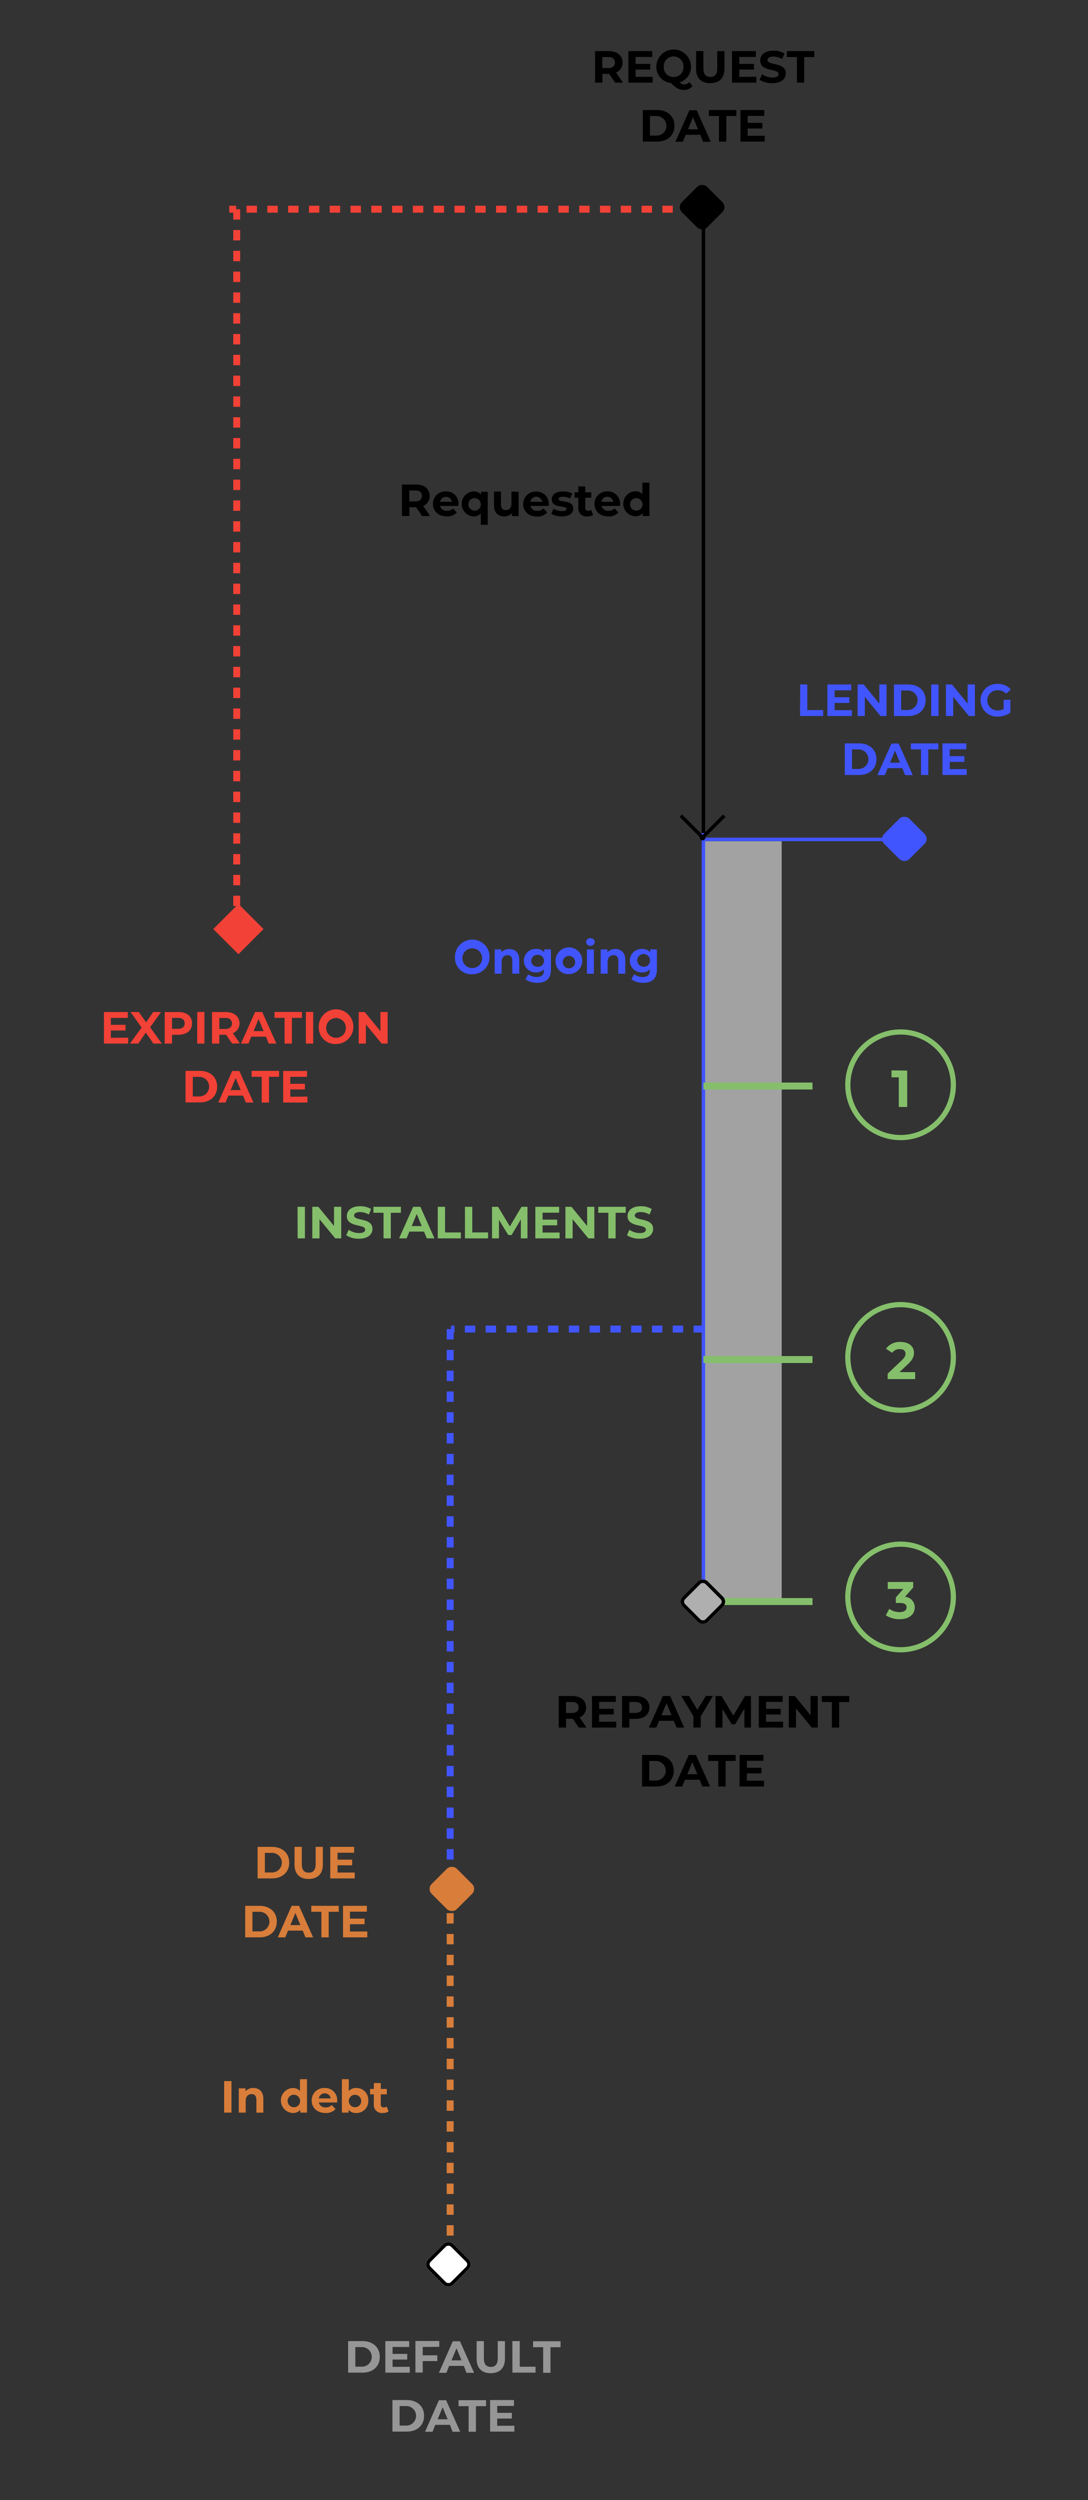 <svg id="Capa_1" data-name="Capa 1" xmlns="http://www.w3.org/2000/svg" viewBox="0 0 314 721.11"><rect x="0" y="0" width="314" height="721.11" fill="#333333" stroke="none"/><defs><style>.cls-1,.cls-8{isolation:isolate;}.cls-2{fill:#f24136;}.cls-3{fill:#4155ff;}.cls-4{fill:#85bf6b;}.cls-10,.cls-11,.cls-13,.cls-15,.cls-17,.cls-19,.cls-5,.cls-6,.cls-7,.cls-9{fill:none;}.cls-15,.cls-5{stroke:#f24136;}.cls-10,.cls-5,.cls-6,.cls-7,.cls-9{stroke-miterlimit:10;}.cls-10,.cls-13,.cls-15,.cls-17,.cls-5{stroke-width:2px;}.cls-13,.cls-15,.cls-17,.cls-5{stroke-dasharray:3 3;}.cls-11,.cls-6{stroke:#000;}.cls-10,.cls-7{stroke:#85bf6b;}.cls-7{stroke-width:1.5px;}.cls-8{fill:#e6e6e6;opacity:0.62;}.cls-13,.cls-9{stroke:#4155ff;}.cls-12{fill:#afafaf;}.cls-14{fill:#d87d3a;}.cls-16{fill:#969696;}.cls-17{stroke:#d87d3a;}.cls-18{fill:#fff;}</style></defs><title>esquemas-1</title><g id="Artboard_1" data-name="Artboard 1"><g id="Group_482" data-name="Group 482"><g id="REQUEST_DATE" data-name="REQUEST DATE" class="cls-1"><g class="cls-1"><path d="M177.54,23.84l-1.75-2.53h-1.94v2.53h-2.1v-9.1h3.93c2.44,0,4,1.26,4,3.31a3,3,0,0,1-1.88,2.87l2,2.92Zm-2-7.38h-1.72v3.17h1.72c1.28,0,1.93-.6,1.93-1.58S176.85,16.46,175.57,16.46Z"/><path d="M188.35,22.15v1.69h-7v-9.1h6.88v1.69h-4.79v2h4.23v1.64h-4.23v2.1Z"/><path d="M199.84,24.82a3.09,3.09,0,0,1-2.46,1.12c-1.35,0-2.3-.5-3.7-2a4.65,4.65,0,0,1-4.26-4.67,5,5,0,0,1,10,0,4.58,4.58,0,0,1-3.25,4.45,1.69,1.69,0,0,0,1.29.64,2,2,0,0,0,1.48-.68Zm-5.44-2.61a2.78,2.78,0,0,0,2.85-2.92,2.85,2.85,0,1,0-5.69,0A2.78,2.78,0,0,0,194.4,22.21Z"/><path d="M200.89,19.84v-5.1H203v5c0,1.73.75,2.45,2,2.45s2-.72,2-2.45v-5h2.08v5.1c0,2.68-1.53,4.16-4.12,4.16S200.89,22.52,200.89,19.84Z"/><path d="M218.26,22.15v1.69h-7v-9.1h6.88v1.69h-4.78v2h4.22v1.64h-4.22v2.1Z"/><path d="M219.22,23l.72-1.59a5.32,5.32,0,0,0,3,.95c1.25,0,1.75-.42,1.75-1,0-1.7-5.29-.53-5.29-3.91,0-1.55,1.25-2.83,3.84-2.83a6.16,6.16,0,0,1,3.16.8l-.65,1.6a5.17,5.17,0,0,0-2.53-.71c-1.24,0-1.72.46-1.72,1,0,1.67,5.29.52,5.29,3.86,0,1.52-1.26,2.82-3.86,2.82A6.53,6.53,0,0,1,219.22,23Z"/><path d="M230,16.46h-2.91V14.74H235v1.72h-2.91v7.38H230Z"/></g><g class="cls-1"><path d="M185.51,31.74h4.13c3,0,5,1.8,5,4.55s-2,4.55-5,4.55h-4.13Zm4,7.37a2.82,2.82,0,1,0,0-5.64h-1.93v5.64Z"/><path d="M202.11,38.89h-4.23l-.8,2h-2.16l4.05-9.1h2.08l4.07,9.1h-2.21Zm-.67-1.6L200,33.81l-1.44,3.48Z"/><path d="M207.5,33.46h-2.91V31.74h7.93v1.72h-2.91v7.38H207.5Z"/><path d="M220.7,39.15v1.69h-7v-9.1h6.88v1.69h-4.79v2H220v1.64h-4.23v2.1Z"/></g></g><g id="EXPIRATION_DATE" data-name="EXPIRATION DATE" class="cls-1"><g class="cls-1"><path class="cls-2" d="M37,299.28V301h-7v-9.1h6.88v1.69H32v2h4.22v1.64H32v2.11Z"/><path class="cls-2" d="M44.28,301l-2.2-3.16L39.92,301H37.51l3.36-4.63-3.19-4.47h2.39l2.09,2.95,2.05-2.95h2.28l-3.17,4.39L46.71,301Z"/><path class="cls-2" d="M55.43,295.17c0,2-1.52,3.29-4,3.29H49.65V301H47.54v-9.1h3.94C53.91,291.87,55.43,293.13,55.43,295.17Zm-2.13,0c0-1-.65-1.59-1.94-1.59H49.65v3.16h1.71C52.65,296.74,53.3,296.16,53.3,295.17Z"/><path class="cls-2" d="M56.93,291.87H59V301h-2.1Z"/><path class="cls-2" d="M67,301l-1.76-2.54H63.3V301H61.19v-9.1h3.94c2.43,0,4,1.26,4,3.3A3,3,0,0,1,67.21,298l2,2.93Zm-2-7.39H63.3v3.18H65c1.29,0,1.94-.6,1.94-1.59S66.3,293.58,65,293.58Z"/><path class="cls-2" d="M76.74,299H72.51l-.8,2H69.55l4.06-9.1h2.08l4.07,9.1H77.55Zm-.66-1.6-1.45-3.48-1.44,3.48Z"/><path class="cls-2" d="M82.13,293.58H79.22v-1.71h7.93v1.71H84.24V301H82.13Z"/><path class="cls-2" d="M88.28,291.87h2.11V301H88.28Z"/><path class="cls-2" d="M92,296.42a5,5,0,1,1,5,4.7A4.71,4.71,0,0,1,92,296.42Zm7.83,0A2.85,2.85,0,1,0,97,299.33,2.77,2.77,0,0,0,99.8,296.42Z"/><path class="cls-2" d="M111.87,291.87V301h-1.73l-4.54-5.53V301h-2.08v-9.1h1.74l4.53,5.52v-5.52Z"/></g><g class="cls-1"><path class="cls-2" d="M53.54,308.87h4.13c3,0,5,1.79,5,4.55s-2,4.55-5,4.55H53.54Zm4,7.37a2.82,2.82,0,1,0,0-5.64H55.64v5.64Z"/><path class="cls-2" d="M70.14,316H65.91l-.81,2H63l4-9.1h2.08l4.07,9.1H70.94Zm-.67-1.6L68,310.94l-1.44,3.48Z"/><path class="cls-2" d="M75.53,310.58H72.62v-1.71h7.93v1.71H77.64V318H75.53Z"/><path class="cls-2" d="M88.73,316.28V318h-7v-9.1h6.88v1.69H83.77v2H88v1.64H83.77v2.11Z"/></g></g><g id="LENDING_DATE" data-name="LENDING DATE" class="cls-1"><g class="cls-1"><path class="cls-3" d="M230.94,197.42H233v7.39h4.57v1.71h-6.67Z"/><path class="cls-3" d="M245.84,204.83v1.69h-7.05v-9.1h6.88v1.69h-4.79v2h4.23v1.64h-4.23v2.1Z"/><path class="cls-3" d="M255.86,197.42v9.1h-1.73L249.59,201v5.52h-2.08v-9.1h1.75l4.52,5.53v-5.53Z"/><path class="cls-3" d="M258,197.42h4.13c3,0,5,1.8,5,4.55s-2,4.55-5,4.55H258Zm4,7.37a2.82,2.82,0,1,0,0-5.64h-1.93v5.64Z"/><path class="cls-3" d="M268.75,197.42h2.11v9.1h-2.11Z"/><path class="cls-3" d="M281.36,197.42v9.1h-1.72L275.1,201v5.52H273v-9.1h1.74l4.52,5.53v-5.53Z"/><path class="cls-3" d="M289.67,201.83h1.93v3.69a6.26,6.26,0,0,1-3.68,1.16,4.71,4.71,0,1,1,0-9.41,4.83,4.83,0,0,1,3.8,1.57l-1.35,1.25a3.08,3.08,0,0,0-2.35-1,2.92,2.92,0,1,0,0,5.83,3.29,3.29,0,0,0,1.64-.4Z"/></g><g class="cls-1"><path class="cls-3" d="M243.81,214.42h4.13c3,0,5,1.8,5,4.55s-2,4.55-5,4.55h-4.13Zm4,7.37a2.82,2.82,0,1,0,0-5.64h-1.93v5.64Z"/><path class="cls-3" d="M260.41,221.57h-4.23l-.8,2h-2.16l4.06-9.1h2.08l4.07,9.1h-2.21Zm-.66-1.6-1.45-3.48L256.86,220Z"/><path class="cls-3" d="M265.8,216.14h-2.91v-1.72h7.93v1.72h-2.91v7.38H265.8Z"/><path class="cls-3" d="M279,221.83v1.69H272v-9.1h6.88v1.69h-4.78v2h4.22v1.64h-4.22v2.1Z"/></g></g><g id="INSTALLMENTS" class="cls-1"><g class="cls-1"><path class="cls-4" d="M85.87,348.08H88v9.1h-2.1Z"/><path class="cls-4" d="M98.48,348.08v9.1H96.75l-4.54-5.52v5.52H90.13v-9.1h1.75l4.52,5.53v-5.53Z"/><path class="cls-4" d="M99.92,356.28l.72-1.58a5.32,5.32,0,0,0,3,.95c1.25,0,1.75-.42,1.75-1,0-1.7-5.29-.53-5.29-3.91,0-1.55,1.25-2.83,3.84-2.83a6.16,6.16,0,0,1,3.16.8l-.65,1.6a5.18,5.18,0,0,0-2.52-.72c-1.25,0-1.73.47-1.73,1,0,1.68,5.29.53,5.29,3.87,0,1.52-1.26,2.82-3.86,2.82A6.45,6.45,0,0,1,99.92,356.28Z"/><path class="cls-4" d="M110.69,349.8h-2.92v-1.72h7.93v1.72h-2.91v7.38h-2.1Z"/><path class="cls-4" d="M122.37,355.23h-4.22l-.81,1.95h-2.16l4.06-9.1h2.08l4.07,9.1h-2.21Zm-.66-1.6-1.44-3.48-1.45,3.48Z"/><path class="cls-4" d="M126.34,348.08h2.1v7.39H133v1.71h-6.67Z"/><path class="cls-4" d="M134.19,348.08h2.11v7.39h4.56v1.71h-6.67Z"/><path class="cls-4" d="M150.32,357.18v-5.46l-2.68,4.5h-.95L144,351.84v5.34h-2v-9.1h1.74l3.41,5.66,3.35-5.66h1.73l0,9.1Z"/><path class="cls-4" d="M161.5,355.49v1.69h-7v-9.1h6.87v1.69h-4.78v2h4.22v1.64h-4.22v2.1Z"/><path class="cls-4" d="M171.53,348.08v9.1H169.8l-4.54-5.52v5.52h-2.08v-9.1h1.74l4.53,5.53v-5.53Z"/><path class="cls-4" d="M175.57,349.8h-2.91v-1.72h7.93v1.72h-2.92v7.38h-2.1Z"/><path class="cls-4" d="M180.94,356.28l.71-1.58a5.36,5.36,0,0,0,3,.95c1.24,0,1.75-.42,1.75-1,0-1.7-5.29-.53-5.29-3.91,0-1.55,1.25-2.83,3.83-2.83a6.11,6.11,0,0,1,3.16.8l-.65,1.6a5.13,5.13,0,0,0-2.52-.72c-1.25,0-1.73.47-1.73,1,0,1.68,5.29.53,5.29,3.87,0,1.52-1.26,2.82-3.86,2.82A6.42,6.42,0,0,1,180.94,356.28Z"/></g></g><g id="REPAYMENT_DATE" data-name="REPAYMENT DATE" class="cls-1"><g class="cls-1"><path d="M167.05,498.28l-1.75-2.53h-1.94v2.53h-2.11v-9.1h3.94c2.43,0,3.95,1.26,3.95,3.3a3,3,0,0,1-1.87,2.88l2,2.92Zm-2-7.38h-1.71v3.17h1.71c1.29,0,1.94-.6,1.94-1.59S166.36,490.9,165.07,490.9Z"/><path d="M177.85,496.59v1.69h-7v-9.1h6.87v1.69H172.9v2h4.23v1.63H172.9v2.11Z"/><path d="M187.42,492.48c0,2-1.52,3.29-3.95,3.29h-1.83v2.51h-2.11v-9.1h3.94C185.9,489.18,187.42,490.44,187.42,492.48Zm-2.13,0c0-1-.65-1.58-1.94-1.58h-1.71v3.16h1.71C184.64,494.06,185.29,493.47,185.29,492.48Z"/><path d="M194.45,496.33h-4.22l-.81,1.95h-2.16l4.06-9.1h2.08l4.07,9.1h-2.21Zm-.66-1.6-1.44-3.48-1.45,3.48Z"/><path d="M202.23,495.06v3.22h-2.11V495l-3.52-5.85h2.23l2.44,4,2.43-4h2.06Z"/><path d="M214.84,498.28l0-5.46-2.67,4.5h-1l-2.67-4.38v5.34h-2v-9.1h1.74l3.4,5.66,3.36-5.66h1.73l0,9.1Z"/><path d="M226,496.59v1.69H219v-9.1h6.88v1.69h-4.79v2h4.23v1.63h-4.23v2.11Z"/><path d="M236,489.18v9.1h-1.73l-4.54-5.52v5.52h-2.08v-9.1h1.75l4.52,5.53v-5.53Z"/><path d="M240.08,490.9h-2.91v-1.72h7.93v1.72h-2.91v7.38h-2.11Z"/></g><g class="cls-1"><path d="M185.31,506.18h4.13c3,0,5,1.79,5,4.55s-2,4.55-5,4.55h-4.13Zm4,7.37a2.82,2.82,0,1,0,0-5.64h-1.93v5.64Z"/><path d="M201.91,513.33h-4.23l-.8,1.95h-2.16l4.06-9.1h2.08l4.07,9.1h-2.21Zm-.66-1.6-1.45-3.48-1.44,3.48Z"/><path d="M207.3,507.9h-2.91v-1.72h7.93v1.72h-2.91v7.38H207.3Z"/><path d="M220.5,513.59v1.69h-7.05v-9.1h6.88v1.69h-4.78v2h4.22v1.63h-4.22v2.11Z"/></g></g><line id="Line_678" data-name="Line 678" class="cls-5" x1="68.32" y1="60.34" x2="68.32" y2="266.27"/><line id="Line_680" data-name="Line 680" class="cls-6" x1="203.01" y1="61.34" x2="203.01" y2="242.27"/><g id="_1" data-name=" 1" class="cls-1"><g class="cls-1"><path class="cls-4" d="M261.82,308.78v10.5h-2.43v-8.55h-2.1v-2Z"/></g></g><g id="_2" data-name=" 2" class="cls-1"><g class="cls-1"><path class="cls-4" d="M264.12,395.77v2h-7.94v-1.57l4.05-3.83c.93-.88,1.1-1.42,1.1-1.93,0-.83-.57-1.31-1.68-1.31a2.59,2.59,0,0,0-2.18,1.05L255.7,389a4.89,4.89,0,0,1,4.17-1.95c2.34,0,3.9,1.2,3.9,3.11,0,1-.28,1.95-1.75,3.31l-2.42,2.28Z"/></g></g><g id="_3" data-name=" 3" class="cls-1"><g class="cls-1"><path class="cls-4" d="M264,463.63c0,1.77-1.37,3.39-4.35,3.39a7.23,7.23,0,0,1-4-1.12l1-1.86a5.07,5.07,0,0,0,3,.94c1.21,0,2-.49,2-1.35s-.58-1.29-2-1.29h-1.11v-1.6l2.16-2.45H256.2v-2h7.35v1.58l-2.37,2.7A3,3,0,0,1,264,463.63Z"/></g></g><circle id="Ellipse_109" data-name="Ellipse 109" class="cls-7" cx="259.91" cy="312.88" r="15.23"/><circle id="Ellipse_110" data-name="Ellipse 110" class="cls-7" cx="259.91" cy="391.52" r="15.23"/><circle id="Ellipse_111" data-name="Ellipse 111" class="cls-7" cx="259.91" cy="460.61" r="15.23"/><rect id="Rectangle_950" data-name="Rectangle 950" class="cls-8" x="203.01" y="242.63" width="22.59" height="219.29"/><line id="Line_687" data-name="Line 687" class="cls-9" x1="203.01" y1="240.27" x2="203.01" y2="462.27"/><line id="Line_688" data-name="Line 688" class="cls-10" x1="234.49" y1="313.24" x2="203.01" y2="313.24"/><line id="Line_689" data-name="Line 689" class="cls-10" x1="234.49" y1="392.13" x2="203.01" y2="392.13"/><line id="Line_690" data-name="Line 690" class="cls-10" x1="234.49" y1="461.93" x2="203.01" y2="461.93"/><line id="Line_691" data-name="Line 691" class="cls-9" x1="261.72" y1="242.11" x2="203.01" y2="242.11"/><g id="Group_479" data-name="Group 479"><line id="Line_692" data-name="Line 692" class="cls-11" x1="209.03" y1="235.27" x2="202.19" y2="242.11"/><line id="Line_693" data-name="Line 693" class="cls-11" x1="203.33" y1="242.11" x2="196.49" y2="235.27"/></g><rect id="Rectangle_1044" data-name="Rectangle 1044" class="cls-3" x="255.87" y="236.83" width="10.26" height="10.26" rx="2" transform="translate(-94.64 255.42) rotate(-45)"/><g id="Rectangle_1045" data-name="Rectangle 1045"><rect class="cls-12" x="197.73" y="456.84" width="10.26" height="10.26" rx="2" transform="translate(-267.25 278.75) rotate(-45)"/><rect class="cls-11" x="198.23" y="457.34" width="9.26" height="9.26" rx="1.5" transform="translate(-267.25 278.75) rotate(-45)"/></g><rect id="Rectangle_1046" data-name="Rectangle 1046" class="cls-2" x="63.68" y="262.84" width="10.26" height="10.26" transform="translate(-169.33 127.14) rotate(-45)"/><path id="Path_250" data-name="Path 250" class="cls-13" d="M129.92,383.34v162"/><rect id="Rectangle_1047" data-name="Rectangle 1047" class="cls-14" x="125.28" y="539.68" width="10.26" height="10.26" rx="2" transform="translate(-347.04 251.79) rotate(-45)"/><g id="DUE_DATE" data-name="DUE DATE" class="cls-1"><g class="cls-1"><path class="cls-14" d="M74.34,532.69h4.13c3,0,5,1.8,5,4.55s-2,4.55-5,4.55H74.34Zm4,7.38a2.83,2.83,0,1,0,0-5.65H76.44v5.65Z"/><path class="cls-14" d="M85,537.79v-5.1h2.1v5c0,1.73.76,2.45,2,2.45s2-.72,2-2.45v-5h2.08v5.1c0,2.68-1.53,4.16-4.12,4.16S85,540.47,85,537.79Z"/><path class="cls-14" d="M102.37,540.1v1.69H95.32v-9.1h6.88v1.69H97.41v2h4.23V538H97.41v2.1Z"/></g><g class="cls-1"><path class="cls-14" d="M70.76,549.69h4.13c3,0,5,1.8,5,4.55s-2,4.55-5,4.55H70.76Zm4,7.38a2.83,2.83,0,1,0,0-5.65H72.86v5.65Z"/><path class="cls-14" d="M87.36,556.84H83.13l-.8,1.95H80.17l4-9.1H86.3l4.07,9.1H88.16Zm-.67-1.59-1.44-3.49-1.44,3.49Z"/><path class="cls-14" d="M92.75,551.41H89.84v-1.72h7.93v1.72H94.86v7.38H92.75Z"/><path class="cls-14" d="M106,557.1v1.69h-7v-9.1h6.88v1.69H101v2h4.22V555H101v2.1Z"/></g></g><line id="Line_1246" data-name="Line 1246" class="cls-15" x1="200.16" y1="60.34" x2="66.16" y2="60.34"/><line id="Line_1247" data-name="Line 1247" class="cls-13" x1="203.16" y1="383.34" x2="130.16" y2="383.34"/><g id="DEFAULT_DATE" data-name="DEFAULT DATE" class="cls-1"><g class="cls-1"><path class="cls-16" d="M100.47,675.24h4.14c3,0,5,1.8,5,4.55s-2,4.55-5,4.55h-4.14Zm4,7.37a2.82,2.82,0,1,0,0-5.64h-1.92v5.64Z"/><path class="cls-16" d="M118.26,682.65v1.69h-7.05v-9.1h6.88v1.69H113.3v2h4.23v1.64H113.3v2.1Z"/><path class="cls-16" d="M122,676.93v2.41h4.21V681H122v3.31h-2.11v-9.1h6.88v1.69Z"/><path class="cls-16" d="M133.86,682.39h-4.23l-.81,2h-2.15l4-9.1h2.08l4.07,9.1h-2.21Zm-.67-1.6-1.44-3.48-1.44,3.48Z"/><path class="cls-16" d="M137.55,680.34v-5.1h2.1v5c0,1.73.76,2.45,2,2.45s2-.72,2-2.45v-5h2.08v5.1c0,2.68-1.53,4.16-4.12,4.16S137.55,683,137.55,680.34Z"/><path class="cls-16" d="M147.87,675.24H150v7.39h4.56v1.71h-6.67Z"/><path class="cls-16" d="M156.76,677h-2.91v-1.72h7.93V677h-2.91v7.38h-2.11Z"/></g><g class="cls-1"><path class="cls-16" d="M113.26,692.24h4.13c3,0,5,1.8,5,4.55s-2,4.55-5,4.55h-4.13Zm4,7.37a2.82,2.82,0,1,0,0-5.64h-1.93v5.64Z"/><path class="cls-16" d="M129.86,699.39h-4.23l-.8,2h-2.16l4-9.1h2.08l4.07,9.1h-2.21Zm-.67-1.6-1.44-3.48-1.44,3.48Z"/><path class="cls-16" d="M135.25,694h-2.91v-1.72h7.93V694h-2.91v7.38h-2.11Z"/><path class="cls-16" d="M148.45,699.65v1.69h-7v-9.1h6.88v1.69H143.5v2h4.22v1.64H143.5v2.1Z"/></g></g><path id="Path_334" data-name="Path 334" class="cls-17" d="M129.92,539.81V653.29"/><g id="Rectangle_1159" data-name="Rectangle 1159"><rect class="cls-18" x="124.28" y="647.97" width="10.26" height="10.26" rx="2" transform="translate(-423.91 282.8) rotate(-45)"/><rect class="cls-11" x="124.78" y="648.47" width="9.26" height="9.26" rx="1.5" transform="translate(-423.91 282.8) rotate(-45)"/></g><g id="Requested" class="cls-1"><g class="cls-1"><path d="M121.84,148.84l-1.75-2.53h-1.94v2.53H116v-9.1H120c2.43,0,4,1.26,4,3.31a3,3,0,0,1-1.87,2.87l2,2.92Zm-2-7.38h-1.72v3.17h1.72c1.28,0,1.93-.6,1.93-1.58S121.15,141.46,119.87,141.46Z"/><path d="M132.27,145.92H127a1.85,1.85,0,0,0,2,1.4,2.37,2.37,0,0,0,1.75-.67l1.08,1.17a3.65,3.65,0,0,1-2.88,1.13c-2.42,0-4-1.52-4-3.6a3.57,3.57,0,0,1,3.74-3.61,3.47,3.47,0,0,1,3.64,3.63C132.31,145.53,132.28,145.75,132.27,145.92ZM127,144.73h3.44a1.75,1.75,0,0,0-3.44,0Z"/><path d="M140.76,141.85v9.52h-2V148.1a2.71,2.71,0,0,1-2.1.85,3.61,3.61,0,0,1,0-7.21,2.7,2.7,0,0,1,2.19.91v-.8Zm-2,3.5a1.8,1.8,0,1,0-1.78,1.93A1.77,1.77,0,0,0,138.77,145.35Z"/><path d="M149.67,141.85v7h-1.92V148a2.83,2.83,0,0,1-2.17.94c-1.76,0-3-1-3-3.15v-4h2v3.65c0,1.17.52,1.69,1.41,1.69s1.62-.6,1.62-1.88v-3.46Z"/><path d="M158.37,145.92h-5.29a1.86,1.86,0,0,0,2,1.4,2.4,2.4,0,0,0,1.76-.67l1.08,1.17A3.68,3.68,0,0,1,155,149c-2.42,0-4-1.52-4-3.6a3.56,3.56,0,0,1,3.73-3.61,3.47,3.47,0,0,1,3.64,3.63C158.41,145.53,158.38,145.75,158.37,145.92Zm-5.32-1.19h3.45a1.75,1.75,0,0,0-3.45,0Z"/><path d="M159.09,148.19l.67-1.45a4.79,4.79,0,0,0,2.43.67c.94,0,1.29-.24,1.29-.63,0-1.15-4.23,0-4.23-2.77,0-1.33,1.2-2.27,3.24-2.27a5.74,5.74,0,0,1,2.69.62l-.67,1.44a4,4,0,0,0-2-.52c-.91,0-1.3.29-1.3.65,0,1.2,4.23,0,4.23,2.79,0,1.3-1.21,2.23-3.31,2.23A6,6,0,0,1,159.09,148.19Z"/><path d="M171.18,148.51a3,3,0,0,1-1.66.44,2.31,2.31,0,0,1-2.61-2.51v-2.87h-1.08V142h1.08V140.3h2V142h1.74v1.56h-1.74v2.84a.82.82,0,0,0,.87.93,1.43,1.43,0,0,0,.82-.26Z"/><path d="M178.91,145.92h-5.29a1.85,1.85,0,0,0,2,1.4,2.4,2.4,0,0,0,1.76-.67l1.08,1.17a3.69,3.69,0,0,1-2.89,1.13c-2.42,0-4-1.52-4-3.6a3.56,3.56,0,0,1,3.73-3.61,3.47,3.47,0,0,1,3.64,3.63C179,145.53,178.92,145.75,178.91,145.92Zm-5.32-1.19H177a1.75,1.75,0,0,0-3.45,0Z"/><path d="M187.43,139.2v9.64h-1.94V148a2.7,2.7,0,0,1-2.19.91,3.61,3.61,0,0,1,0-7.21,2.71,2.71,0,0,1,2.1.85V139.2Zm-2,6.15a1.8,1.8,0,1,0-1.78,1.93A1.77,1.77,0,0,0,185.44,145.35Z"/></g></g><g id="Ongoing" class="cls-1"><g class="cls-1"><path class="cls-3" d="M131.31,276.29a5,5,0,1,1,5,4.71A4.71,4.71,0,0,1,131.31,276.29Zm7.83,0a2.85,2.85,0,1,0-2.85,2.92A2.78,2.78,0,0,0,139.14,276.29Z"/><path class="cls-3" d="M149.86,276.84v4h-2v-3.69c0-1.13-.52-1.65-1.41-1.65s-1.68.6-1.68,1.89v3.45h-2v-7h1.94v.82a3,3,0,0,1,2.31-.93C148.61,273.74,149.86,274.71,149.86,276.84Z"/><path class="cls-3" d="M159,273.85v5.82c0,2.6-1.41,3.8-3.93,3.8a5.8,5.8,0,0,1-3.43-1l.8-1.46a4.21,4.21,0,0,0,2.47.79c1.43,0,2.06-.65,2.06-1.91v-.3a2.86,2.86,0,0,1-2.21.88,3.39,3.39,0,1,1,0-6.77,2.8,2.8,0,0,1,2.31,1v-.9Zm-2,3.28a1.7,1.7,0,0,0-1.83-1.72,1.72,1.72,0,1,0,0,3.43A1.69,1.69,0,0,0,157,277.13Z"/><path class="cls-3" d="M160.35,277.35a3.85,3.85,0,1,1,3.85,3.6A3.61,3.61,0,0,1,160.35,277.35Zm5.63,0a1.79,1.79,0,1,0-1.78,1.93A1.77,1.77,0,0,0,166,277.35Z"/><path class="cls-3" d="M169.14,271.74a1.16,1.16,0,0,1,1.26-1.13,1.14,1.14,0,0,1,1.26,1.09,1.27,1.27,0,0,1-2.52,0Zm.25,2.11h2v7h-2Z"/><path class="cls-3" d="M180.45,276.84v4h-2v-3.69c0-1.13-.52-1.65-1.42-1.65s-1.67.6-1.67,1.89v3.45h-2v-7h1.94v.82a3,3,0,0,1,2.31-.93C179.2,273.74,180.45,274.71,180.45,276.84Z"/><path class="cls-3" d="M189.58,273.85v5.82c0,2.6-1.41,3.8-3.93,3.8a5.8,5.8,0,0,1-3.43-1l.8-1.46a4.21,4.21,0,0,0,2.47.79c1.43,0,2.06-.65,2.06-1.91v-.3a2.88,2.88,0,0,1-2.21.88,3.39,3.39,0,1,1,0-6.77,2.8,2.8,0,0,1,2.31,1v-.9Zm-2,3.28a1.84,1.84,0,1,0-1.83,1.71A1.7,1.7,0,0,0,187.57,277.13Z"/></g></g><g id="In_debt" data-name="In debt" class="cls-1"><g class="cls-1"><path class="cls-14" d="M64.69,600.24H66.8v9.1H64.69Z"/><path class="cls-14" d="M76,605.34v4h-2v-3.69c0-1.13-.52-1.65-1.41-1.65s-1.68.6-1.68,1.89v3.45h-2v-7h1.94v.82a3,3,0,0,1,2.31-.93C74.71,602.24,76,603.21,76,605.34Z"/><path class="cls-14" d="M88.6,599.7v9.64H86.66v-.8a2.7,2.7,0,0,1-2.18.91,3.61,3.61,0,0,1,0-7.21,2.69,2.69,0,0,1,2.09.85V599.7Zm-2,6.15a1.8,1.8,0,1,0-1.78,1.93A1.77,1.77,0,0,0,86.61,605.85Z"/><path class="cls-14" d="M97.28,606.42H92a1.86,1.86,0,0,0,2,1.4,2.4,2.4,0,0,0,1.76-.67l1.08,1.17a3.68,3.68,0,0,1-2.89,1.13c-2.42,0-4-1.52-4-3.6a3.56,3.56,0,0,1,3.73-3.61,3.47,3.47,0,0,1,3.64,3.63C97.32,606,97.29,606.25,97.28,606.42ZM92,605.23h3.45a1.75,1.75,0,0,0-3.45,0Z"/><path class="cls-14" d="M106.29,605.85a3.4,3.4,0,0,1-3.48,3.6,2.73,2.73,0,0,1-2.2-.91v.8H98.67V599.7h2v3.39a2.74,2.74,0,0,1,2.11-.85A3.4,3.4,0,0,1,106.29,605.85Zm-2.05,0a1.79,1.79,0,1,0-1.78,1.93A1.77,1.77,0,0,0,104.24,605.85Z"/><path class="cls-14" d="M112.15,609a2.94,2.94,0,0,1-1.65.44,2.31,2.31,0,0,1-2.61-2.51v-2.87h-1.08v-1.56h1.08V600.8h2v1.71h1.74v1.56h-1.74v2.84a.82.82,0,0,0,.87.93,1.43,1.43,0,0,0,.82-.26Z"/></g></g><g id="Rectangle_1161" data-name="Rectangle 1161"><rect x="197.5" y="54.61" width="10.26" height="10.26" rx="2" transform="translate(17.11 160.78) rotate(-45)"/><rect class="cls-11" x="198" y="55.11" width="9.26" height="9.26" rx="1.5" transform="translate(17.11 160.78) rotate(-45)"/></g></g></g><rect class="cls-19" width="314" height="721.11"/></svg>